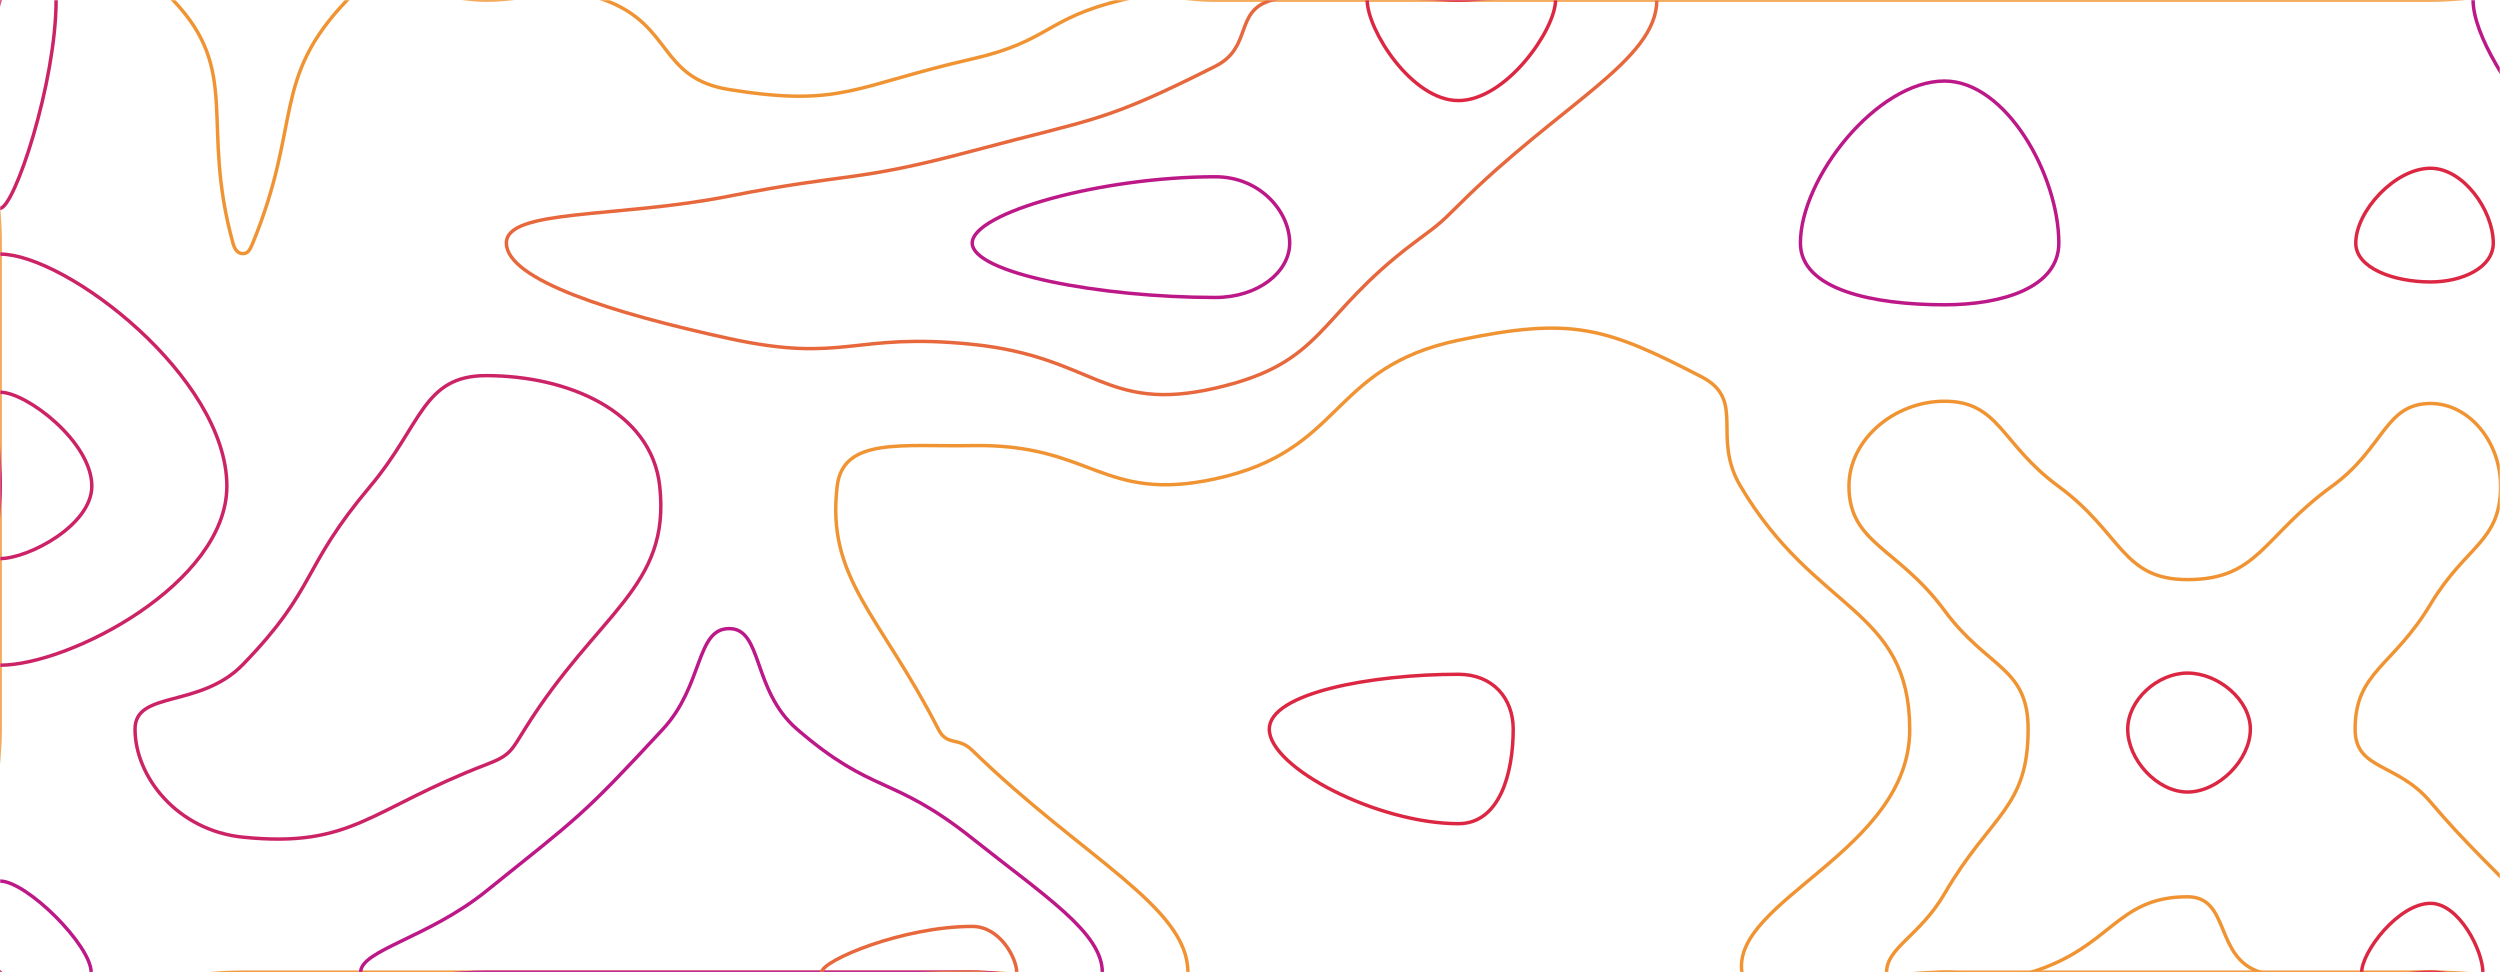 <svg xmlns="http://www.w3.org/2000/svg" version="1.1" xmlns:xlink="http://www.w3.org/1999/xlink" xmlns:svgjs="http://svgjs.dev/svgjs" width="1440" height="560" preserveAspectRatio="none" viewBox="0 0 1440 560">
    <g mask="url(&quot;#SvgjsMask1054&quot;)" fill="none">
        <path d="M99.62 0C139.3 41.4 115.1 70.99 134.17 140C135.29 144.03 137.12 146.09 140 146.09C142.83 146.09 144.03 143.81 145.6 140C174.03 70.77 156.15 45.67 200 0C223.35 -24.33 240 0 280 0C314.14 0 317.77 -11.24 348.29 0C387.77 14.55 379.25 45.05 420 51.58C485.1 62.02 491.73 49.51 560 33.94C604.8 23.72 601.89 10.73 646.15 0C671.89 -6.24 673.08 0 700 0C770 0 770 0 840 0C910 0 910 0 980 0C1050 0 1050 0 1120 0C1190 0 1190 0 1260 0C1330 0 1330 0 1400 0C1470 0 1505 -35 1540 0C1575 35 1540 70 1540 140C1540 180.25 1550.66 183.52 1540 220.5C1530.49 253.52 1499.66 250.01 1499.66 280C1499.66 311.08 1530.11 308.29 1540 342.63C1550.28 378.29 1540 381.32 1540 420C1540 464.54 1546.57 465.86 1540 509.09C1535.93 535.86 1540.94 551.92 1518.73 560C1470.94 577.38 1459.36 560 1400 560C1330 560 1330 560 1260 560C1190 560 1190 560 1120 560C1061.66 560 1007.4 588.48 1003.33 560C997.4 518.48 1100.21 489.9 1100 420C1099.79 349.9 1045.6 352.91 1002.5 280C985.6 251.41 1006.07 230.48 980 217C924.82 188.48 905.47 182.25 840 196C765.47 211.66 774.59 259.66 700 275.82C634.59 289.99 629.15 255.34 560 256.67C520.26 257.43 485.63 251.52 482.22 280C475.86 333.18 506.7 353.94 540.47 420C545.59 430.03 551.78 424.17 560 432.17C623.66 494.17 684.23 522.34 684.23 560C684.23 586.25 622.12 560 560 560C490 560 490 560 420 560C350 560 350 560 280 560C210 560 210 560 140 560C70 560 35 595 0 560C-35 525 0 490 0 420C0 350 0 350 0 280C0 210 0 210 0 140C0 70 -29.1 40.9 0 0C20.71 -29.1 72.21 -28.6 99.62 0" stroke="rgba(240, 148, 51, 1)" stroke-width="2"></path>
        <path d="M1120 46.67C1081.14 46.67 1037.04 102.59 1037.04 140C1037.04 167.04 1079.32 175.56 1120 175.56C1153.74 175.56 1185.88 165.51 1185.88 140C1185.88 101.07 1155.56 46.67 1120 46.67" stroke="rgba(188, 24, 136, 1)" stroke-width="2"></path>
        <path d="M1400 96.92C1379.4 96.92 1356.92 121.78 1356.92 140C1356.92 154.52 1378.88 162.4 1400 162.4C1418.49 162.4 1436.13 154.1 1436.13 140C1436.13 121.36 1419.01 96.92 1400 96.92" stroke="rgba(220, 39, 67, 1)" stroke-width="2"></path>
        <path d="M280 216.36C243.55 216.36 242.88 244.9 213.33 280C172.88 328.05 183.03 338.23 140 382.67C115.25 408.23 77.78 397.5 77.78 420C77.78 447.28 102 478.38 140 482.22C203.11 488.59 212.77 466.2 280 440.42C293.9 435.09 294.33 432.73 302.27 420C344.33 352.52 386.4 338.51 380 280C375.26 236.69 326.88 216.36 280 216.36" stroke="rgba(204, 35, 102, 1)" stroke-width="2"></path>
        <path d="M731.11 420C731.11 399.25 789.61 388.39 840 388.39C859.86 388.39 871.61 402.13 871.61 420C871.61 445.16 863.94 474.44 840 474.44C793.69 474.44 731.11 442.28 731.11 420" stroke="rgba(220, 39, 67, 1)" stroke-width="2"></path>
        <path d="M32.31 0C32.31 47.62 8.22 120 0 120C-7.94 120 -12.73 47.27 0 0C3.43 -12.73 32.31 -12.38 32.31 0" stroke="rgba(204, 35, 102, 1)" stroke-width="2"></path>
        <path d="M291.67 140C291.67 120.14 355.68 125.69 420 112.98C489.84 99.18 491.41 105.29 560 86.97C631.41 67.89 635.5 70.64 700 38.18C721.9 27.16 710.44 6.1 732.81 0C780.44 -12.99 786.4 0 840 0C897.16 0 954.33 -24.25 954.33 0C954.33 34.89 898.13 60.17 840 118.28C828.11 130.17 827.73 129.89 814.29 140C757.73 182.54 763.42 209.03 700 223.58C636.28 238.2 630.55 205.53 560 198.33C490.55 191.24 487.18 209.6 420 195C353.02 180.44 291.67 161.15 291.67 140" stroke="rgba(230, 104, 60, 1)" stroke-width="2"></path>
        <path d="M1540 132C1507.05 132 1424.5 39.79 1424.5 0C1424.5 -26.21 1513.05 -30.8 1540 0C1570.8 35.2 1564.8 132 1540 132" stroke="rgba(188, 24, 136, 1)" stroke-width="2"></path>
        <path d="M0 146.36C38.1 146.36 130.67 217.38 130.67 280C130.67 335.78 40.34 383.16 0 383.16C-25 383.16 0 331.58 0 280C0 213.18 -27.24 146.36 0 146.36" stroke="rgba(204, 35, 102, 1)" stroke-width="2"></path>
        <path d="M1065 280C1065 252.94 1091.45 231.11 1120 231.11C1151.72 231.11 1152.57 255.82 1185.53 280C1222.57 307.19 1222.06 333.85 1260 333.85C1300.96 333.85 1303.24 309.05 1343.33 280C1373.24 258.33 1373.68 232.4 1400 232.4C1422.19 232.4 1440.34 254.51 1440.34 280C1440.34 312.31 1420.3 314.08 1400 348C1378.41 384.08 1356.55 386.83 1356.55 420C1356.55 443.83 1380.59 438.95 1400 462C1439.53 508.95 1474.43 529.47 1474.43 560C1474.43 578.47 1437.22 560 1400 560C1351 560 1345.3 573.44 1302 560C1275.3 551.71 1284.87 516.55 1260 516.55C1218.87 516.55 1216.66 545.52 1170 560C1146.66 567.24 1145 560 1120 560C1103.34 560 1086.67 568.41 1086.67 560C1086.67 545.83 1105.92 539.02 1120 514.84C1146.69 469.02 1168.2 465.68 1168.2 420C1168.2 384.08 1144.81 385.29 1120 351.63C1093.21 315.29 1065 313.2 1065 280" stroke="rgba(240, 148, 51, 1)" stroke-width="2"></path>
        <path d="M381.82 420C405.23 394.71 400.76 362.07 420 362.07C439.38 362.07 433.16 397.64 459.07 420C503.16 458.06 513.82 446.14 560 482.9C601.75 516.14 634.93 537.28 634.93 560C634.93 575.83 597.46 560 560 560C490 560 490 560 420 560C350 560 350 560 280 560C243.87 560 207.74 570.65 207.74 560C207.74 547.32 246.6 540.19 280 513.33C333.64 470.19 335.23 470.34 381.82 420" stroke="rgba(188, 24, 136, 1)" stroke-width="2"></path>
        <path d="M0 507.5C15.38 507.5 52.5 544.62 52.5 560C52.5 570.87 13.13 573.13 0 560C-13.13 546.88 -10.87 507.5 0 507.5" stroke="rgba(188, 24, 136, 1)" stroke-width="2"></path>
        <path d="M560 140C560 122.52 634.48 101.82 700 101.82C725.91 101.82 742.86 121.94 742.86 140C742.86 156.7 724.7 171.34 700 171.34C633.27 171.34 560 157.28 560 140" stroke="rgba(188, 24, 136, 1)" stroke-width="2"></path>
        <path d="M840 57.93C813.28 57.93 787.5 17.33 787.5 0C787.5 -11.64 813.75 0 840 0C868 0 896 -11.88 896 0C896 17.09 867.53 57.93 840 57.93" stroke="rgba(220, 39, 67, 1)" stroke-width="2"></path>
        <path d="M1540 32C1532.01 32 1512 9.65 1512 0C1512 -6.35 1533.47 -7.47 1540 0C1547.47 8.53 1546.01 32 1540 32" stroke="rgba(204, 35, 102, 1)" stroke-width="2"></path>
        <path d="M0 225.91C15.42 225.91 52.89 254.65 52.89 280C52.89 302.57 16.33 321.75 0 321.75C-10.12 321.75 0 300.88 0 280C0 252.95 -11.03 225.91 0 225.91" stroke="rgba(204, 35, 102, 1)" stroke-width="2"></path>
        <path d="M1225.57 420C1225.57 403.35 1242.58 387.69 1260 387.69C1277.9 387.69 1296.21 403.33 1296.21 420C1296.21 437.59 1277.88 456.21 1260 456.21C1242.56 456.21 1225.57 437.61 1225.57 420" stroke="rgba(220, 39, 67, 1)" stroke-width="2"></path>
        <path d="M473.33 560C473.33 553.26 520.06 533.62 560 533.62C576.21 533.62 585.63 552.23 585.63 560C585.63 565.42 572.82 560 560 560C516.66 560 473.33 566.45 473.33 560" stroke="rgba(230, 104, 60, 1)" stroke-width="2"></path>
        <path d="M1360.33 560C1360.33 548.38 1381.51 520.33 1400 520.33C1416.41 520.33 1430.13 547.64 1430.13 560C1430.13 567.48 1415.07 560 1400 560C1380.16 560 1360.33 568.22 1360.33 560" stroke="rgba(220, 39, 67, 1)" stroke-width="2"></path>
    </g>
    <defs>
        <mask id="SvgjsMask1054">
            <rect width="1440" height="560" fill="#ffffff"></rect>
        </mask>
    </defs>
</svg>